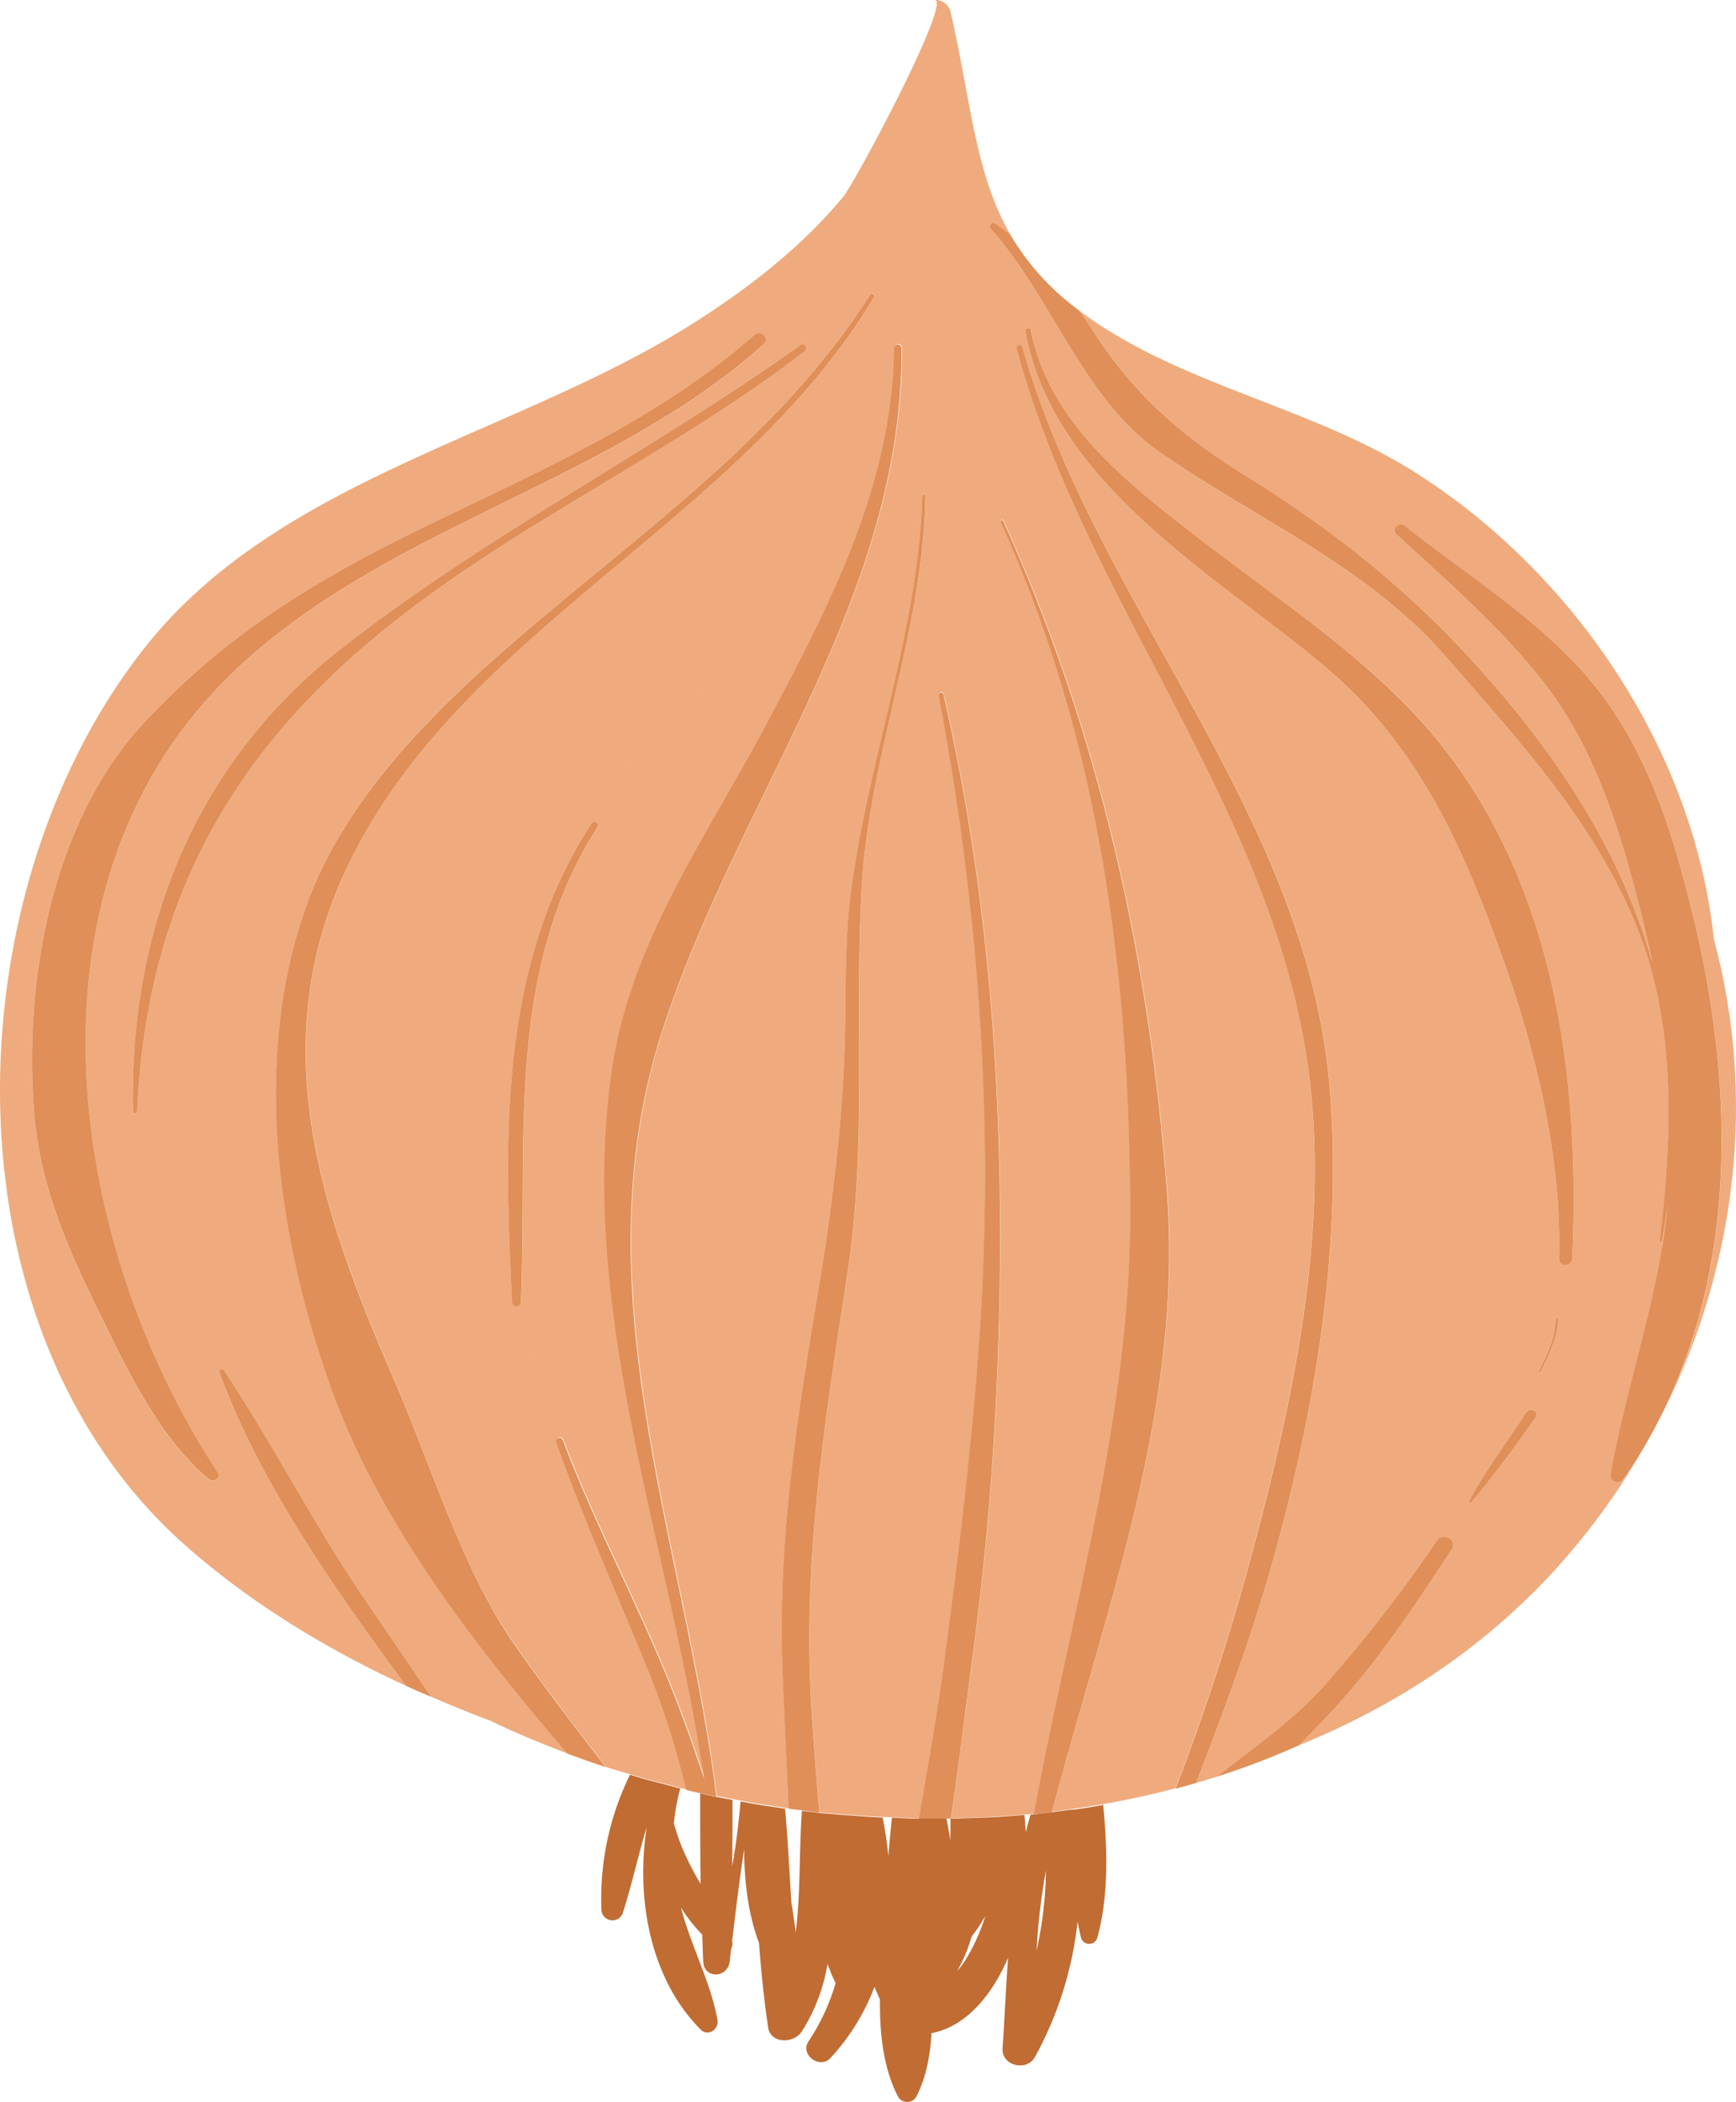 <svg id="Layer_2" data-name="Layer 2" xmlns="http://www.w3.org/2000/svg" viewBox="0 0 494.52 598.49"><defs><style>.cls-1{fill:none;}.cls-2{fill:#c16c33;}.cls-3{fill:#efab7d;}.cls-4{fill:#e08f58;}</style></defs><title>onionIcon</title><path class="cls-1" d="M1284.63,886l-2.31-.43q0,9.46-.08,18.94C1283.34,898.42,1284.07,892.19,1284.63,886Z" transform="translate(-1073.73 -373.12)"/><path class="cls-1" d="M1300.35,923.38c1.42-11.22.94-23.16,1.77-34.69-1.25-.15-2.5-.28-3.75-.45l-1-.16c.77,8.87,1.24,17.78,1.79,26.69C1299.6,917.64,1300,920.51,1300.35,923.38Z" transform="translate(-1073.73 -373.12)"/><path class="cls-1" d="M1371.69,905.76a175.57,175.57,0,0,0-2.68,22.89A113.54,113.54,0,0,0,1371.69,905.76Z" transform="translate(-1073.73 -373.12)"/><path class="cls-1" d="M1327.78,890.73l-2.67-.1q1.1,5.49,1.65,11C1327.05,898,1327.41,894.37,1327.78,890.73Z" transform="translate(-1073.73 -373.12)"/><path class="cls-1" d="M1346.4,934.36a18.79,18.79,0,0,0,2.18-2.83,55.46,55.46,0,0,0,5.85-12.82,45.11,45.11,0,0,1-3.94,5.89A42,42,0,0,1,1346.4,934.36Z" transform="translate(-1073.73 -373.12)"/><path class="cls-1" d="M1267.77,898.85a83.42,83.42,0,0,0,5.39,10.63c-.14-8.6-.16-17.2-.12-25.8l-3.72-.86c-.66-.16-1.3-.35-2-.51a59.39,59.39,0,0,0-1.81,9.91A63.61,63.61,0,0,0,1267.77,898.85Z" transform="translate(-1073.73 -373.12)"/><path class="cls-1" d="M1344.42,897.28c.07-2.09.06-4.17.06-6.25h-1.14C1343.77,893.1,1344.14,895.19,1344.42,897.28Z" transform="translate(-1073.73 -373.12)"/><path class="cls-1" d="M1367.28,889.86l-1.72.13c.15,1.64.27,3.27.36,4.91Q1366.55,892.37,1367.28,889.86Z" transform="translate(-1073.73 -373.12)"/><path class="cls-2" d="M1378.32,888.51c-.74.1-1.48.21-2.23.3s-1.8.26-2.71.37l-2.31.27c-1,.12-1.92.25-2.89.34l-.9.07q-.73,2.5-1.36,5c-.09-1.64-.21-3.27-.36-4.91-1.56.13-3.13.25-4.69.36-1.21.08-2.41.2-3.61.27h-.13c-1.38.08-2.77.08-4.15.14-2.63.1-5.25.21-7.89.25l-.48,0h-.13c0,2.08,0,4.16-.06,6.25-.28-2.09-.65-4.18-1.08-6.25-1.92,0-3.85,0-5.77,0h-2c-.31,0-.6,0-.91,0-2.28,0-4.57-.17-6.86-.26-.37,3.64-.73,7.29-1,10.95q-.55-5.55-1.65-11l-.72,0c-3-.15-6-.37-9.05-.61l-.22,0-2.4-.19c-.44,0-.89-.07-1.33-.12-1.41-.13-2.83-.2-4.24-.35-.7-.07-1.41-.17-2.11-.25l-2.92-.36c-.83,11.53-.35,23.47-1.77,34.69-.32-2.87-.75-5.74-1.23-8.61-.55-8.91-1-17.82-1.79-26.69l-1-.16c-2.86-.41-5.71-.84-8.56-1.33h0c-.54-.09-1.09-.21-1.64-.31s-1-.19-1.48-.28c-.56,6.19-1.29,12.42-2.39,18.51q.1-9.46.08-18.94c-1.49-.29-3-.54-4.47-.85-.68-.14-1.37-.27-2-.42l-.73-.14c-.69-.15-1.36-.32-2-.48,0,8.6,0,17.2.12,25.8a83.42,83.42,0,0,1-5.39-10.63,63.61,63.61,0,0,1-2.21-6.63,59.39,59.39,0,0,1,1.81-9.91c-1.27-.31-2.53-.65-3.79-1l-1.3-.34c-.5-.13-1-.25-1.51-.39-1.27-.34-2.55-.66-3.81-1s-2.6-.79-3.91-1.18a80,80,0,0,0-8.14,38.42,3.14,3.14,0,0,0,6.14.83c2.58-8.21,4.4-16.44,6.74-24.29-3.17,20.86,1.26,43.45,15.39,57.6,2.17,2.16,5.27-.09,4.79-2.79-2-10.94-7.58-21-10.39-31.92a46.09,46.09,0,0,0,6.05,7.69c.1,2.57.14,5.14.28,7.7.28,5,6.94,4.72,7.53,0,.16-1.25.31-2.53.46-3.8a2.65,2.65,0,0,0,.24-2c1-8.51,2.09-17.38,3.41-26.24.06,9.5,1.24,18.73,4.25,26.71.6,8,1.4,16,2.59,24,.72,4.85,7.36,4.63,9.57,1.25a51.22,51.22,0,0,0,7.35-19.26c.69,1.87,1.45,3.69,2.31,5.46a60.09,60.09,0,0,1-7.72,16.58c-2.53,3.74,3.18,8,6.21,4.78a61.7,61.7,0,0,0,12.59-20.35c.49,1.21,1,2.42,1.55,3.58-.08,10,1,19.81,5.21,27.82a3,3,0,0,0,5.1,0c2.88-5.56,4-11.76,4.38-18.18,10.14-1.88,17.48-11.36,21.81-21.45-.64,8.65-1,17.31-1.57,25.79-.3,5,6.89,6.67,9.21,2.49a103.2,103.2,0,0,0,12.16-38.59c.31,1.55.6,3.11,1,4.63a2.41,2.41,0,0,0,4.61,0c3.23-11.65,2.93-25,1.69-37.84q-4,.71-8,1.29Zm-29.74,43a18.79,18.79,0,0,1-2.18,2.83,42,42,0,0,0,4.09-9.76,45.11,45.11,0,0,0,3.94-5.89A55.46,55.46,0,0,1,1348.58,931.53Zm20.43-2.88a175.57,175.57,0,0,1,2.68-22.89A113.54,113.54,0,0,1,1369,928.65Z" transform="translate(-1073.73 -373.12)"/><path class="cls-3" d="M1561.93,640.51c-5.62-53.84-40.07-104.45-85.21-132.95-27.43-17.31-60.28-23.47-87.7-40.59-2.87-1.79-5.47-3.6-7.9-5.43,1.66,2.38,3.31,4.81,5,7.34,11.35,17.22,24.61,28.65,42.06,39.5,30.24,18.82,53.37,38.19,76.13,65.8,19.35,23.48,32.92,47.45,40.15,73.18-1-4.83-2-9.65-3.28-14.45-5.69-22.29-12.37-44.8-26.26-63.53-12.28-16.56-28.23-30.12-43.32-44-1.68-1.55.74-3.82,2.45-2.45,18.44,14.78,39.6,27.42,54.48,46.14,15.14,19.06,22.32,43.08,27.89,66.41,10.9,45.73,12.24,96.25-8.58,139.14C1568.42,733.07,1574.05,685.27,1561.93,640.51Z" transform="translate(-1073.73 -373.12)"/><path class="cls-3" d="M1532.61,792.8c4.58-25.84,13.64-50.07,16.2-76.31-.45,3.37-1,6.79-1.59,10.24-.07.39-.73.3-.68-.09,3.61-29.76,4.88-61.62-6.65-89.86-12.11-29.69-33.3-52.49-54-76.35-22.59-26-53.93-39.18-81.67-58.43-21.93-15.22-30.73-44.18-48.2-63.62-.73-.81.22-2.22,1.21-1.57,1.51,1,2.94,2.05,4.31,3.12-10.07-17.48-11.15-37.67-16.93-63a4.55,4.55,0,0,0-4.67-3.85c5.16-.07-22.57,51.9-26,56.07-12.47,15-28.2,27-44.79,37.3C1220,496.9,1154,509.55,1116.21,556c-56.6,69.69-60.14,195.37,10.69,257.52,18.2,16,39.54,29.09,62.49,39.66-20.76-28.2-41.43-57.49-53.2-89.31-.31-.82.9-1.23,1.35-.57,13.67,20.48,24.88,42.54,38.63,63q10.11,15.06,20.41,30c5.54,2.4,11.13,4.7,16.82,6.81,7.16,3.44,14.49,6.51,21.93,9.31-27.52-32.21-54.24-66.74-67.9-105.85-15-43.07-22.16-94.62-5.4-138.2,12.86-33.42,43.12-60.28,70-82.6,32.45-27,66.57-52.63,89.58-88.71.45-.7,1.56-.06,1.13.66-38.46,64.31-117.35,94.16-149.85,161.82-24.14,50.27-7.88,98.16,13.07,146.23,10.63,24.37,19,53.45,34.18,75.27,8.37,12.06,17.31,23.65,26.24,35.26,2.22.73,4.47,1.37,6.71,2,1.31.39,2.6.82,3.91,1.18s2.54.69,3.81,1c.5.14,1,.26,1.51.39l1.3.34c1.26.33,2.52.67,3.79,1,.65.16,1.29.35,2,.51-.3-1.26-.64-2.52-1-3.78-.52-2.07-1.07-4.15-1.65-6.22-.35-1.28-.74-2.57-1.12-3.85q-1-3.36-2.13-6.73c-1.42-4.26-3-8.54-4.71-12.86-8.9-21.84-18.61-43.42-26.49-65.67-.44-1.22,1.47-1.72,1.92-.53,9.66,25.65,23,49.65,32.73,75.27.15.4.33.8.48,1.21.46,1.24.93,2.56,1.41,3.83.53,1.43,1.06,2.85,1.58,4.32.42,1.15.82,2.31,1.23,3.49.5,1.42,1,2.88,1.46,4.32s.93,2.67,1.35,4c-.4-2.74-.88-5.48-1.34-8.21-.12-.72-.23-1.45-.36-2.17-.19-1.13-.38-2.27-.59-3.4-.33-1.86-.69-3.72-1-5.58-.32-1.65-.61-3.3-.93-4.95-11.55-58.66-30.67-117.07-22.14-177.1,5.2-36.65,26.73-66.37,43.79-98.43,18.11-34,36.17-68.19,36.69-107.57a1,1,0,0,1,2.08,0c.47,72-47.8,129.66-68.63,195.93-19.61,62.36-.78,123.26,10.82,185,.12.65.25,1.29.36,1.93s.29,1.52.43,2.28c.37,2,.72,4,1.07,6,.12.73.25,1.45.37,2.18,1.08,6.37,2,12.75,2.85,19.14,1.49.31,3,.56,4.47.85l2.31.43c.49.09,1,.2,1.48.28s1.1.22,1.64.31h0c2.85.49,5.7.92,8.56,1.33l1,.16,1,.16q-.48-11.1-1-22.19c-.21-4.68-.42-9.38-.62-14.06l-.06-1.27c-1.62-38.16,4-73.05,10.2-110.49,3.67-22.05,6.51-44.67,7.4-67,.62-15.67-.15-31.84,2-47.39,5.25-37.48,19-73.54,20.2-111.57a.44.44,0,0,1,.87,0c-.58,38.29-16.09,74-18.18,112-2,36.5,1.54,72.81-4,109.22-6.26,41.23-12.73,80.22-10.41,122.12.22,3.89.51,7.81.79,11.73q.33,4.65.69,9.33c.29,3.56.57,7.12.86,10.7,1.41.15,2.83.22,4.24.35.44.05.89.08,1.33.12l2.4.19.22,0c3,.24,6,.46,9.05.61l.72,0,2.67.1c2.29.09,4.58.22,6.86.26.31,0,.6,0,.91,0q1.35-7.92,2.72-15.82c.1-.57.19-1.14.29-1.71.22-1.23.43-2.47.63-3.7.84-4.92,1.61-9.82,2.35-14.73.22-1.47.43-2.94.64-4.4.13-.94.28-1.88.41-2.81.3-2.3.59-4.6.9-6.89,3.62-27.43,6.94-54.89,9-82.49,4.7-63.11.45-125.1-11.27-187.24-.16-.87,1.14-1.25,1.34-.37,14.17,61.29,17.75,124.87,15.54,187.61a868.86,868.86,0,0,1-7.74,90.13c0,.1,0,.2,0,.3-.5,3.51-1,7.11-1.43,10.67-1.3,9.85-2.6,19.78-4,29.73-.08.58-.15,1.15-.24,1.73l.48,0c2.64,0,5.26-.15,7.89-.25,1.38-.06,2.77-.06,4.15-.14h.13c1.2-.07,2.4-.19,3.61-.27,1.56-.11,3.13-.23,4.69-.36l1.72-.13.9-.07c.41-2.2.83-4.41,1.25-6.6.19-1,.36-1.93.55-2.89,1.09-5.6,2.24-11.19,3.41-16.78,10-47.82,22.34-95.43,22.29-144.29-.07-68.15-8.48-134.72-36.84-197.38-.2-.46.47-.86.68-.4,27.45,60.66,41.67,124.75,46.64,191.1,3.95,52.7-11.5,101.45-25.64,150.86-.44,1.51-.87,3-1.3,4.54-.49,1.7-1,3.4-1.44,5.11-.21.78-.44,1.56-.66,2.35-1.27,4.58-2.53,9.16-3.74,13.77.91-.11,1.81-.25,2.71-.37s1.49-.2,2.23-.3l1.5-.2q4-.59,8-1.29c7-1.22,13.87-2.69,20.68-4.51.1-.28.22-.55.33-.83a668.19,668.19,0,0,0,20.8-63.81c12-44.24,22.91-93.78,16.76-139.8-10-75.12-63.73-133.54-83.16-205.59A.87.87,0,0,1,1365,472c21.11,74,81.44,132.82,87.63,211.62,3.57,45.41-4.44,92.3-16.87,135.89-5.93,20.82-13.51,41.14-21.31,61.33,2-.59,4-1.17,6-1.81,10.23-8.11,21.12-15.4,30.08-25.33A397.18,397.18,0,0,0,1483,811.83c1.79-2.6,6-.19,4.27,2.5-10.81,16.53-21.87,33.22-35.57,47.55-2.55,2.67-5.24,5.48-8.06,8.27,27.22-11,52.16-27.27,72.66-49.56a197.92,197.92,0,0,0,25.43-34.71q-2.57,4.29-5.47,8.45A2,2,0,0,1,1532.61,792.8Zm-399.29,1.63c-15-12.1-25.39-35.28-33.67-52.36-8.13-16.78-14.67-33.1-16.19-51.91-3-37.24,4.76-82.56,31.13-111,23.31-25.18,49.14-41,79.88-55.88,32.86-15.93,66.5-30.44,94.24-54.78,1.8-1.57,4.44,1,2.64,2.64-45.73,40.89-110.52,52.39-153.86,96.09-59.66,60.18-44.29,160.54-1.71,225.35C1136.83,794.13,1134.61,795.47,1133.32,794.43Zm169.6-321.24c-40,30.81-87.9,51.57-126.05,84.52-40.9,35.32-61.68,77.5-64.06,131.88a.61.61,0,0,1-1.21,0c-1-52,17.7-99.22,59.37-131.83,41.34-32.34,88.21-56.07,130.86-86.45C1303,470.49,1304,472.36,1302.92,473.19Zm-77.11,285.74a.19.19,0,0,1,0-.37A.19.19,0,0,1,1225.81,758.93ZM1244,608.6c-26.33,41.17-19.92,88.93-21.84,135.33a1.26,1.26,0,0,1-2.52,0c-2.3-46.56-3.84-95.77,22.63-136.35C1242.94,606.51,1244.66,607.5,1244,608.6Zm9-17.61a.19.19,0,0,1,0-.37A.19.19,0,0,1,1253,591Zm19.76-19.77a.18.18,0,0,1,0-.35A.18.18,0,0,1,1272.74,571.22ZM1511.15,776.8c-5.74,8.25-11.89,16.51-18.33,24.21-.29.35-.81-.1-.61-.47,4.65-8.77,10.92-16.94,16.31-25.27C1509.6,773.62,1512.27,775.2,1511.15,776.8Zm1.38-13c-.15.3-.59,0-.44-.26,2.29-4.68,4.65-9.39,4.81-14.69a.35.35,0,0,1,.7,0C1517.37,754.28,1514.93,759.08,1512.53,763.82Zm9.06-32.24c-.11,2.39-3.8,2.41-3.74,0,.88-34.68-9.48-69.76-22.12-101.8-10.36-26.28-23.25-49-45.06-67.24-30.89-25.8-77.07-51.77-84.83-95-.18-1,1.31-1.41,1.5-.42,5.19,26,26.46,42.68,46.35,58.11s41.08,29.39,59,47C1515,614.14,1524.18,674.62,1521.59,731.58Z" transform="translate(-1073.73 -373.12)"/><path class="cls-4" d="M1413.69,525.21c-19.89-15.43-41.16-32.12-46.35-58.11-.19-1-1.68-.56-1.5.42,7.76,43.25,53.94,69.22,84.83,95,21.81,18.22,34.7,41,45.06,67.24,12.64,32,23,67.12,22.12,101.8-.06,2.41,3.63,2.39,3.74,0,2.59-57-6.57-117.44-48.95-159.32C1454.77,554.6,1433.46,540.56,1413.69,525.21Z" transform="translate(-1073.73 -373.12)"/><path class="cls-4" d="M1516.9,748.87c-.16,5.3-2.52,10-4.81,14.69-.15.29.29.56.44.26,2.4-4.74,4.84-9.54,5.07-15A.35.35,0,0,0,1516.9,748.87Z" transform="translate(-1073.73 -373.12)"/><path class="cls-4" d="M1508.52,775.27c-5.39,8.33-11.66,16.5-16.31,25.27-.2.37.32.82.61.47,6.44-7.7,12.59-16,18.33-24.21C1512.27,775.2,1509.6,773.62,1508.52,775.27Z" transform="translate(-1073.73 -373.12)"/><path class="cls-4" d="M1487.27,814.33c1.77-2.69-2.48-5.1-4.27-2.5a397.18,397.18,0,0,1-32.55,41.89c-9,9.93-19.85,17.22-30.08,25.33a222.77,222.77,0,0,0,21.26-8c.68-.26,1.34-.57,2-.85,2.82-2.79,5.51-5.6,8.06-8.27C1465.4,847.55,1476.46,830.86,1487.27,814.33Z" transform="translate(-1073.73 -373.12)"/><path class="cls-4" d="M1373.38,889.18c1.21-4.61,2.47-9.19,3.74-13.77.22-.79.45-1.57.66-2.35.48-1.71,1-3.41,1.44-5.11.43-1.52.86-3,1.3-4.54,14.14-49.41,29.59-98.16,25.64-150.86-5-66.35-19.19-130.44-46.64-191.1-.21-.46-.88-.06-.68.4,28.36,62.66,36.77,129.23,36.84,197.38,0,48.86-12.24,96.47-22.29,144.29-1.17,5.59-2.32,11.18-3.41,16.78-.19,1-.36,1.92-.55,2.89-.42,2.19-.84,4.4-1.25,6.6,1-.09,1.93-.22,2.89-.34Z" transform="translate(-1073.73 -373.12)"/><path class="cls-4" d="M1185.92,765.81c-21-48.07-37.21-96-13.07-146.23,32.5-67.66,111.39-97.51,149.85-161.82.43-.72-.68-1.36-1.13-.66-23,36.08-57.13,61.71-89.58,88.71-26.84,22.32-57.1,49.18-70,82.6-16.76,43.58-9.65,95.13,5.4,138.2,13.66,39.11,40.38,73.64,67.9,105.85,3.64,1.36,7.31,2.67,11,3.88-8.93-11.61-17.87-23.2-26.24-35.26C1205,819.26,1196.55,790.18,1185.92,765.81Z" transform="translate(-1073.73 -373.12)"/><path class="cls-4" d="M1137.54,763.31c-.45-.66-1.66-.25-1.35.57,11.77,31.82,32.44,61.11,53.2,89.31,2.37,1.09,4.78,2.12,7.19,3.15q-10.26-15-20.41-30C1162.42,805.85,1151.21,783.79,1137.54,763.31Z" transform="translate(-1073.73 -373.12)"/><path class="cls-4" d="M1301.83,471.31c-42.65,30.38-89.52,54.11-130.86,86.45-41.67,32.61-60.42,79.79-59.37,131.83a.61.61,0,0,0,1.21,0c2.38-54.38,23.16-96.56,64.06-131.88,38.15-33,86.07-53.71,126.05-84.52C1304,472.36,1303,470.49,1301.83,471.31Z" transform="translate(-1073.73 -373.12)"/><path class="cls-4" d="M1272.74,571.22a.18.18,0,0,0,0-.35A.18.18,0,0,0,1272.74,571.22Z" transform="translate(-1073.73 -373.12)"/><path class="cls-4" d="M1253,591a.19.19,0,0,0,0-.37A.19.19,0,0,0,1253,591Z" transform="translate(-1073.73 -373.12)"/><path class="cls-4" d="M1242.24,607.58c-26.47,40.58-24.93,89.79-22.63,136.35a1.26,1.26,0,0,0,2.52,0c1.92-46.4-4.49-94.16,21.84-135.33C1244.66,607.5,1242.94,606.51,1242.24,607.58Z" transform="translate(-1073.73 -373.12)"/><path class="cls-4" d="M1225.81,758.93a.19.19,0,0,0,0-.37A.19.19,0,0,0,1225.81,758.93Z" transform="translate(-1073.73 -373.12)"/><path class="cls-4" d="M1275.07,884.16l.73.14c.68.15,1.37.28,2,.42-.8-6.39-1.77-12.77-2.85-19.14-.12-.73-.25-1.45-.37-2.18-.35-2-.7-4-1.07-6-.14-.76-.28-1.52-.43-2.28s-.24-1.28-.36-1.93c-11.6-61.7-30.43-122.6-10.82-185,20.83-66.27,69.1-123.94,68.63-195.93a1,1,0,0,0-2.08,0c-.52,39.38-18.58,73.54-36.69,107.57-17.06,32.06-38.59,61.78-43.79,98.43-8.53,60,10.59,118.44,22.14,177.1.32,1.65.61,3.3.93,4.95.35,1.86.71,3.72,1,5.58.21,1.13.4,2.27.59,3.4.13.72.24,1.45.36,2.17.46,2.73.94,5.47,1.34,8.21-.42-1.37-.9-2.68-1.35-4s-1-2.9-1.46-4.32c-.41-1.18-.81-2.34-1.23-3.49-.52-1.47-1.05-2.89-1.58-4.32-.48-1.27-1-2.59-1.41-3.83-.15-.41-.33-.81-.48-1.21-9.73-25.62-23.07-49.62-32.73-75.27-.45-1.19-2.36-.69-1.92.53,7.88,22.25,17.59,43.83,26.49,65.67,1.76,4.32,3.29,8.6,4.71,12.86q1.13,3.38,2.13,6.73c.38,1.28.77,2.57,1.12,3.85.58,2.07,1.13,4.15,1.65,6.22.32,1.26.66,2.52,1,3.78l3.72.86C1273.71,883.84,1274.38,884,1275.07,884.16Z" transform="translate(-1073.73 -373.12)"/><path class="cls-4" d="M1343.34,891h1.27c.09-.58.16-1.15.24-1.73,1.44-9.95,2.74-19.88,4-29.73.47-3.56.93-7.16,1.43-10.67,0-.1,0-.2,0-.3a868.86,868.86,0,0,0,7.74-90.13c2.21-62.74-1.37-126.32-15.54-187.61-.2-.88-1.5-.5-1.34.37,11.72,62.14,16,124.13,11.27,187.24-2.06,27.6-5.38,55.06-9,82.49-.31,2.29-.6,4.59-.9,6.89-.13.93-.28,1.87-.41,2.81-.21,1.46-.42,2.93-.64,4.4-.74,4.91-1.51,9.81-2.35,14.73-.2,1.23-.41,2.47-.63,3.7-.1.57-.19,1.14-.29,1.71q-1.37,7.9-2.72,15.82h2C1339.49,891,1341.42,891,1343.34,891Z" transform="translate(-1073.73 -373.12)"/><path class="cls-4" d="M1452.59,683.64C1446.4,604.84,1386.07,546,1365,472a.87.87,0,0,0-1.68.46c19.43,72,73.11,130.47,83.16,205.59,6.15,46-4.74,95.56-16.76,139.8a668.19,668.19,0,0,1-20.8,63.81c-.11.28-.23.55-.33.83,2-.52,3.91-1.08,5.86-1.65,7.8-20.19,15.38-40.51,21.31-61.33C1448.15,775.94,1456.16,729.05,1452.59,683.64Z" transform="translate(-1073.73 -373.12)"/><path class="cls-4" d="M1305,889.05c.7.08,1.41.18,2.11.25-.29-3.58-.57-7.14-.86-10.7q-.36-4.68-.69-9.33c-.28-3.92-.57-7.84-.79-11.73-2.32-41.9,4.15-80.89,10.41-122.12,5.53-36.41,2-72.72,4-109.22,2.09-37.92,17.6-73.67,18.18-112a.44.44,0,0,0-.87,0c-1.22,38-15,74.09-20.2,111.57-2.17,15.55-1.4,31.72-2,47.39-.89,22.36-3.73,45-7.4,67-6.23,37.44-11.82,72.33-10.2,110.49l.06,1.27c.2,4.68.41,9.38.62,14.06q.51,11.1,1,22.19c1.25.17,2.5.3,3.75.45Z" transform="translate(-1073.73 -373.12)"/><path class="cls-4" d="M1137.49,567.19c43.34-43.7,108.13-55.2,153.86-96.09,1.8-1.61-.84-4.21-2.64-2.64-27.74,24.34-61.38,38.85-94.24,54.78-30.74,14.91-56.57,30.7-79.88,55.88-26.37,28.48-34.14,73.8-31.13,111,1.52,18.81,8.06,35.13,16.19,51.91,8.28,17.08,18.68,40.26,33.67,52.36,1.29,1,3.51-.3,2.46-1.89C1093.2,727.73,1077.83,627.37,1137.49,567.19Z" transform="translate(-1073.73 -373.12)"/><path class="cls-4" d="M1556.39,635.44c-5.57-23.33-12.75-47.35-27.89-66.41-14.88-18.72-36-31.36-54.48-46.14-1.71-1.37-4.13.9-2.45,2.45,15.09,13.92,31,27.48,43.32,44,13.89,18.73,20.57,41.24,26.26,63.53,1.23,4.8,2.29,9.62,3.28,14.45-7.23-25.73-20.8-49.7-40.15-73.18-22.76-27.61-45.89-47-76.13-65.8-17.45-10.85-30.71-22.28-42.06-39.5-1.66-2.53-3.31-5-5-7.34a71.86,71.86,0,0,1-19.59-21.61c-1.37-1.07-2.8-2.11-4.31-3.12-1-.65-1.94.76-1.21,1.57,17.47,19.44,26.27,48.4,48.2,63.62,27.74,19.25,59.08,32.42,81.67,58.43,20.71,23.86,41.9,46.66,54,76.35,11.53,28.24,10.26,60.1,6.65,89.86,0,.39.61.48.68.09.63-3.45,1.14-6.87,1.59-10.24-2.56,26.24-11.62,50.47-16.2,76.31a2,2,0,0,0,3.65,1.53q2.91-4.16,5.47-8.45l.75-1.28q1.93-3.32,3.67-6.72c.57-1.09,1.11-2.2,1.66-3.3C1568.63,731.69,1567.29,681.17,1556.39,635.44Z" transform="translate(-1073.73 -373.12)"/></svg>
